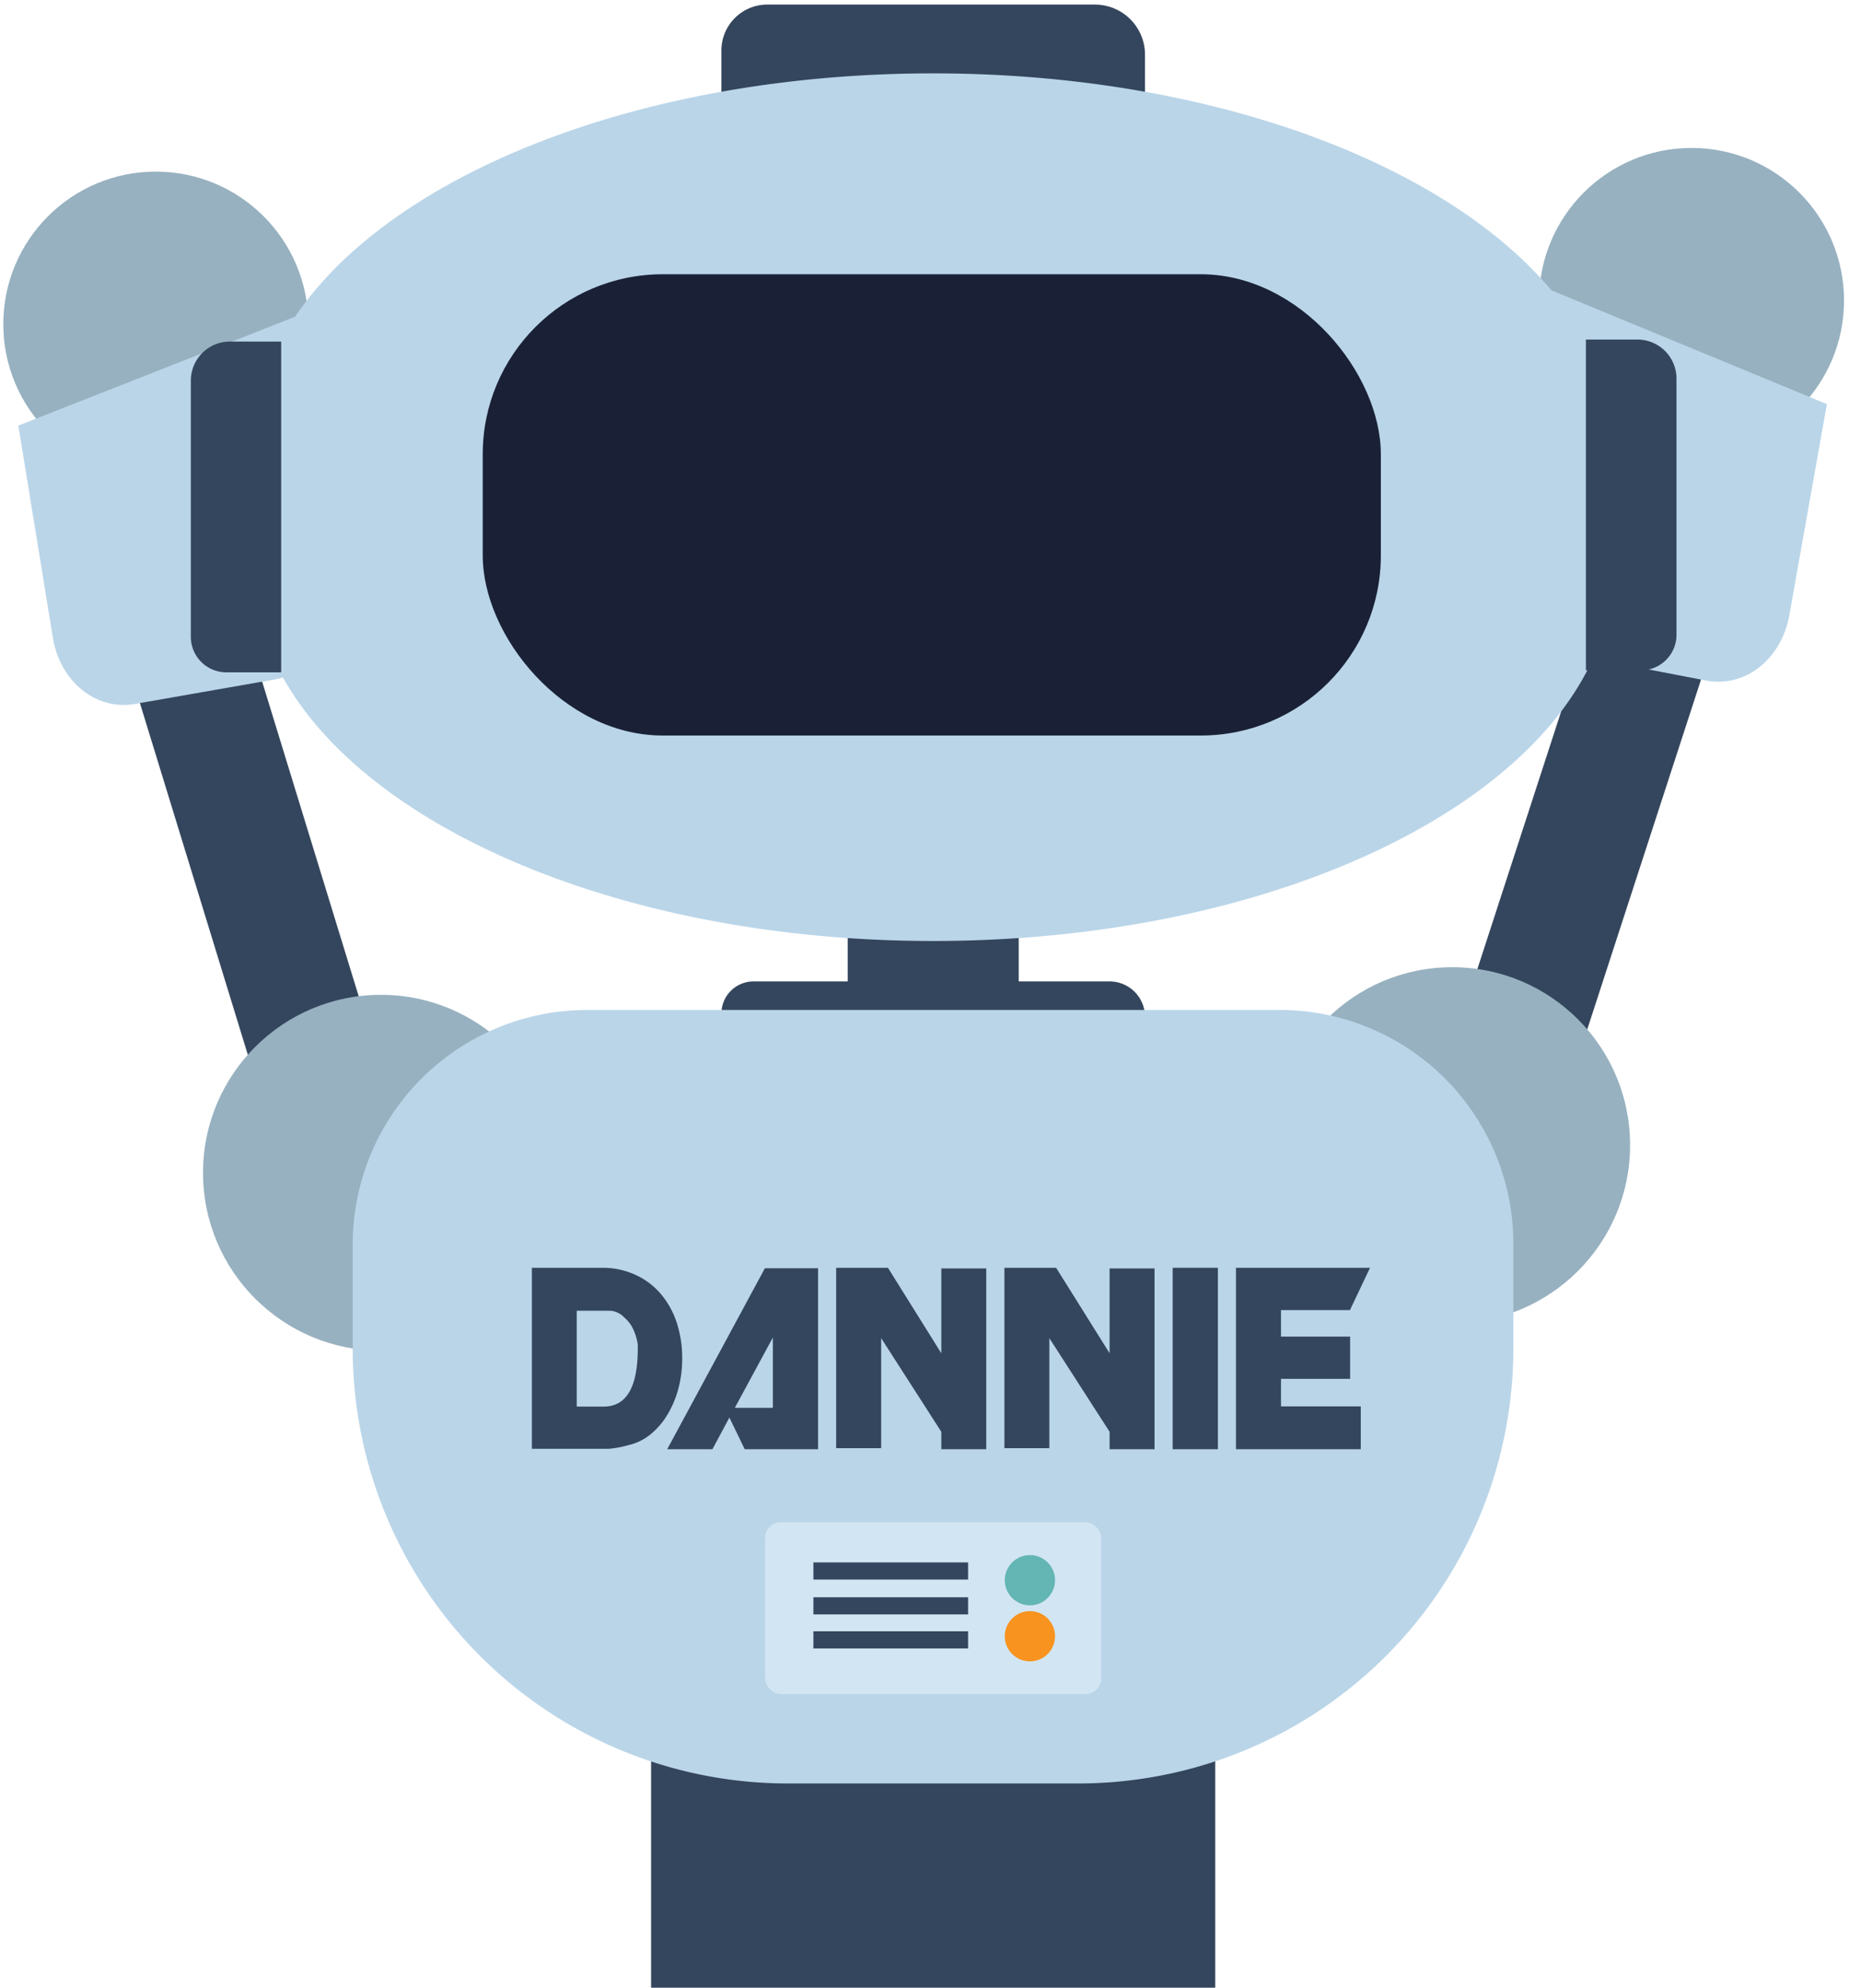 <svg xmlns="http://www.w3.org/2000/svg" viewBox="0 0 202.94 216.71">
  <g id="robots">
    <g>
      <rect x="165.73" y="60.5" width="13.43" height="64.02" transform="translate(37.07 -48.8) rotate(18.02)" fill="#34465d"/>
      <circle cx="158.36" cy="124.85" r="19.4" fill="#97b1c0"/>
      <circle cx="184.46" cy="32.76" r="16.63" fill="#97b1c0"/>
      <path d="M195.12,67.1c-.86,4.78-4.84,7.9-9.05,7.1L170.8,71.26c-4.22-.81-7.16-5.28-6.68-10.15l3-30.31,32.1,13.26Z" fill="#bad5e8"/>
    </g>
    <g>
      <rect x="21.29" y="63.28" width="13.43" height="64.02" transform="translate(82.73 178.17) rotate(162.94)" fill="#34465d"/>
      <circle cx="41.54" cy="127.86" r="19.4" fill="#97b1c0"/>
      <circle cx="16.99" cy="35.34" r="16.63" fill="#97b1c0"/>
      <path d="M5.76,69.5c.77,4.79,4.71,8,8.93,7.25L30,74.07c4.23-.74,7.25-5.16,6.84-10L34.34,33.68,2,46.4Z" fill="#bad5e8"/>
    </g>
    <rect x="92.44" y="100.05" width="18.65" height="7.48" fill="#34465d"/>
    <path d="M82.17,107H121a3.86,3.86,0,0,1,3.86,3.86v2.45a0,0,0,0,1,0,0H78.67a0,0,0,0,1,0,0v-2.8A3.5,3.5,0,0,1,82.17,107Z" fill="#34465d"/>
    <path d="M83.62.5h35.78A5.46,5.46,0,0,1,124.86,6v7.16a0,0,0,0,1,0,0H78.67a0,0,0,0,1,0,0V5.45A5,5,0,0,1,83.62.5Z" fill="#34465d"/>
    <path d="M176.86,54.21a35.48,35.48,0,0,0-1.25-9.33C172.18,24.17,140.44,8,101.76,8S31.35,24.18,27.92,44.88a35.48,35.48,0,0,0-1.25,9.33h0c0,.35,0,.71,0,1.06s0,.71,0,1.07h0a35.41,35.41,0,0,0,1.25,9.32c3.43,20.71,35.16,36.93,73.84,36.93s70.42-16.22,73.85-36.93a35.41,35.41,0,0,0,1.25-9.32h0c0-.36,0-.71,0-1.07s0-.71,0-1.06Z" fill="#bad5e8"/>
    <path d="M11.57,50.35H39.5a4.26,4.26,0,0,1,4.26,4.26V60.2a0,0,0,0,1,0,0H7.7a0,0,0,0,1,0,0v-6A3.87,3.87,0,0,1,11.57,50.35Z" transform="translate(-29.54 81) rotate(-90)" fill="#34465d"/>
    <path d="M159.83,50.12h36.06a0,0,0,0,1,0,0v5.59A4.26,4.26,0,0,1,191.63,60H163.7a3.87,3.87,0,0,1-3.87-3.87v-6A0,0,0,0,1,159.83,50.12Z" transform="translate(122.82 232.91) rotate(-90)" fill="#34465d"/>
    <rect x="71" y="187.61" width="61.52" height="29.1" fill="#34465d"/>
    <path d="M64,110.11h75.54a25.49,25.49,0,0,1,25.49,25.49V147a47.44,47.44,0,0,1-47.44,47.44H85.9A47.44,47.44,0,0,1,38.46,147V135.69A25.58,25.58,0,0,1,64,110.11Z" fill="#bad5e8"/>
    <g>
      <path d="M74.39,148.18a12.53,12.53,0,0,1-.43,3.27,10.89,10.89,0,0,1-1.2,2.82,8.12,8.12,0,0,1-1.85,2.13,5.81,5.81,0,0,1-2.37,1.15,11,11,0,0,1-2.12.4H58V138.22h7.67a8.5,8.5,0,0,1,3.56.74A7.94,7.94,0,0,1,72,141a9.33,9.33,0,0,1,1.78,3.15A12.35,12.35,0,0,1,74.39,148.18ZM69.55,147s0-.17,0-.41a5.91,5.91,0,0,0-.63-1.93,3.66,3.66,0,0,0-.82-1,2.37,2.37,0,0,0-1.52-.76H62.89v10.45h3Q69.55,153.31,69.55,147Z" fill="#34465d"/>
      <path d="M89.21,158h-8l-1.67-3.45L77.69,158H72.76l10.65-19.73h5.8Zm-4.93-4.51v-7.67l-4.15,7.67Z" fill="#34465d"/>
      <path d="M107.55,158h-4.9V156.1l-6.56-10.21v12H91.18V138.22h5.65l5.82,9.32v-9.25h4.9Z" fill="#34465d"/>
      <path d="M125.9,158H121V156.1l-6.57-10.21v12h-4.9V138.22h5.64l5.83,9.32v-9.25h4.9Z" fill="#34465d"/>
      <path d="M132.81,158h-4.93V138.22h4.93Z" fill="#34465d"/>
      <path d="M149.4,138.22l-2.19,4.61h-7.52v2.89h7.54v4.61h-7.54v3h8.7V158H134.78V138.22Z" fill="#34465d"/>
    </g>
    <rect x="83.44" y="165.97" width="36.64" height="18.72" rx="1.68" fill="#d2e5f3"/>
    <circle cx="112.31" cy="172.28" r="2.74" fill="#63b6b4"/>
    <circle cx="112.31" cy="178.39" r="2.74" fill="#f7931e"/>
    <rect x="88.7" y="170.34" width="16.87" height="1.87" fill="#34465d"/>
    <rect x="88.7" y="174.14" width="16.87" height="1.87" fill="#34465d"/>
    <rect x="88.7" y="177.85" width="16.87" height="1.87" fill="#34465d"/>
    <rect id="eye_display" x="52.64" y="29.9" width="97.94" height="50.29" rx="19.63" fill="#1a2136"/>
  </g>
</svg>

